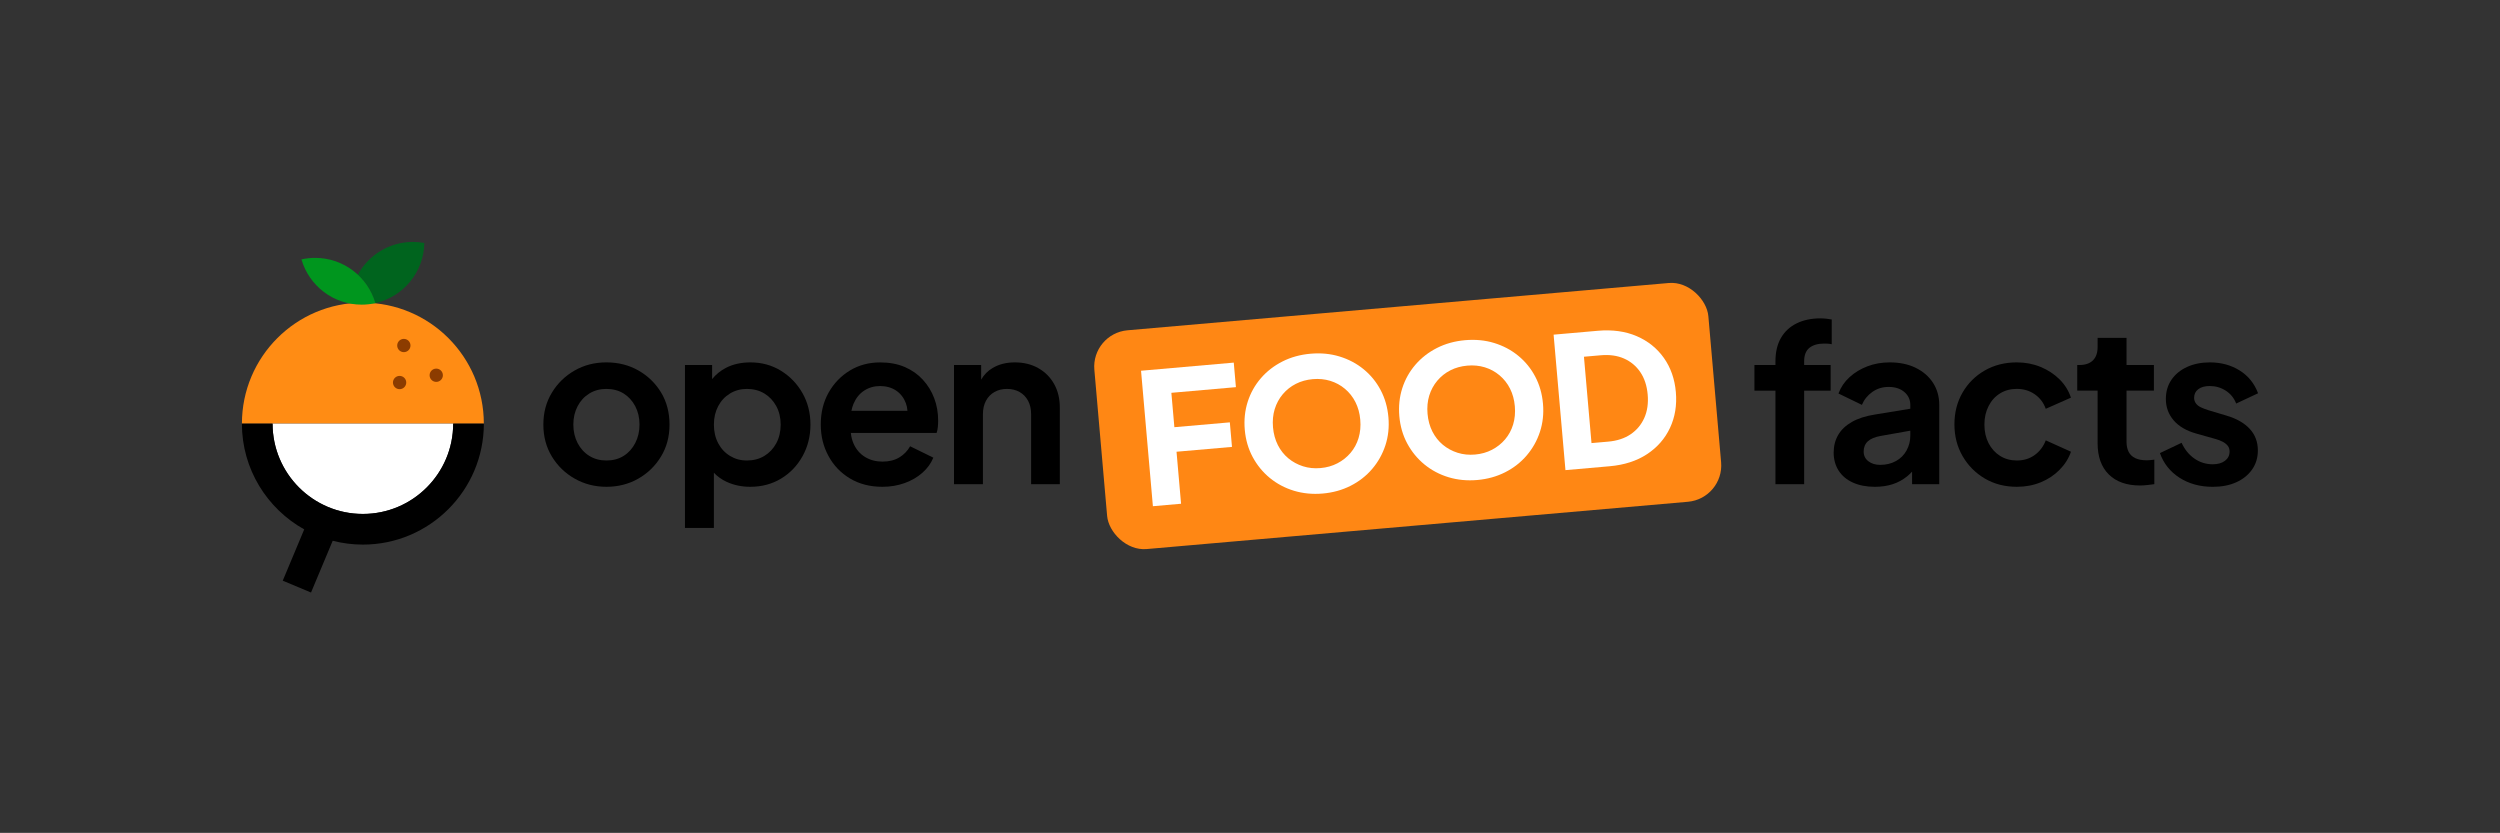 <svg viewBox="0 0 1012.39 337.27" xmlns="http://www.w3.org/2000/svg"><rect x="0" y="0" width="1012.39" height="337.27" fill="#333333" stroke="none"/><path d="m0 0h1012.39v337.27h-1012.39z" fill="none"/><rect fill="#ff8714" height="88.95" rx="14.78" transform="matrix(.996 -.087 .087 .996 -12.51 50.34)" width="249.64" x="445.39" y="123.94"/><g fill="#fff"><path d="m466.87 204.98-4.8-54.85 37.55-3.29.87 9.94-26.14 2.29 1.22 13.92 22.46-1.96.87 9.94-22.46 1.96 1.84 21.06-11.41 1z"/><path d="m535.65 199.86c-4.12.36-8.01-.02-11.67-1.13s-6.91-2.85-9.77-5.19c-2.85-2.35-5.16-5.17-6.94-8.48-1.77-3.31-2.84-6.97-3.19-11-.35-4.02.05-7.82 1.19-11.38 1.15-3.56 2.92-6.73 5.33-9.52 2.4-2.78 5.31-5.04 8.72-6.77s7.2-2.78 11.37-3.15 8.09 0 11.75 1.12 6.91 2.83 9.76 5.16c2.85 2.32 5.15 5.14 6.9 8.45s2.8 6.98 3.15 11c.35 4.03-.06 7.82-1.23 11.38s-2.96 6.75-5.36 9.56-5.31 5.08-8.72 6.81-7.18 2.78-11.3 3.14zm-.9-10.31c2.5-.22 4.78-.86 6.84-1.93s3.83-2.47 5.31-4.21 2.57-3.75 3.26-6.03c.69-2.29.92-4.75.69-7.41-.23-2.65-.89-5.03-1.96-7.14s-2.49-3.9-4.25-5.38-3.75-2.55-5.96-3.23c-2.21-.67-4.57-.9-7.07-.68s-4.78.85-6.84 1.9-3.83 2.45-5.31 4.21-2.56 3.77-3.26 6.03c-.69 2.26-.92 4.72-.69 7.37s.89 5.04 1.96 7.17c1.08 2.13 2.5 3.92 4.25 5.38 1.76 1.45 3.75 2.53 5.96 3.23s4.57.94 7.07.72z"/><path d="m598.24 194.38c-4.12.36-8.01-.02-11.67-1.13s-6.91-2.85-9.77-5.19c-2.85-2.35-5.16-5.17-6.94-8.48-1.77-3.31-2.84-6.97-3.19-11-.35-4.02.05-7.82 1.19-11.38 1.15-3.56 2.92-6.73 5.33-9.52 2.4-2.78 5.31-5.04 8.72-6.77s7.2-2.78 11.37-3.15c4.17-.36 8.09 0 11.75 1.12s6.91 2.83 9.76 5.16c2.85 2.32 5.15 5.14 6.9 8.45s2.8 6.98 3.15 11c.35 4.03-.06 7.82-1.23 11.38-1.17 3.57-2.96 6.75-5.36 9.56s-5.31 5.08-8.72 6.81-7.18 2.78-11.3 3.14zm-.9-10.31c2.5-.22 4.78-.86 6.84-1.93s3.83-2.47 5.31-4.21 2.57-3.75 3.26-6.03c.69-2.29.92-4.75.69-7.41-.23-2.65-.89-5.03-1.96-7.14s-2.49-3.9-4.25-5.38-3.75-2.55-5.96-3.23c-2.21-.67-4.57-.9-7.07-.68s-4.79.85-6.85 1.9-3.83 2.45-5.31 4.21-2.56 3.77-3.26 6.03c-.69 2.26-.92 4.72-.69 7.37s.89 5.04 1.96 7.17c1.08 2.13 2.5 3.92 4.25 5.38 1.76 1.45 3.75 2.53 5.96 3.23s4.57.94 7.07.72z"/><path d="m633.94 190.37-4.8-54.85 17.89-1.57c5.94-.52 11.2.21 15.77 2.18s8.24 4.92 11.01 8.83c2.76 3.91 4.38 8.52 4.84 13.82s-.33 10.13-2.37 14.49-5.15 7.91-9.31 10.65-9.21 4.37-15.15 4.89l-17.89 1.57zm10.54-10.94 6.77-.59c3.58-.31 6.61-1.31 9.09-2.98 2.47-1.68 4.32-3.89 5.54-6.64s1.67-5.9 1.36-9.43c-.31-3.58-1.31-6.61-2.98-9.09-1.68-2.47-3.88-4.31-6.6-5.51-2.73-1.2-5.88-1.64-9.46-1.32l-6.77.59 3.06 34.97z"/></g><path d="m737.25 128.92c-3.73 0-6.96.68-9.71 2.04s-4.86 3.33-6.34 5.9-2.22 5.72-2.22 9.45v1.51h-8.51v10.38h8.51v37.87h11.62v-37.87h10.73v-10.38h-10.73v-1.51c0-2.48.71-4.3 2.13-5.45s3.43-1.73 6.03-1.73c.41 0 .87.02 1.37.04.5.03 1.05.1 1.64.22v-10.02c-.59-.12-1.32-.22-2.17-.31-.86-.09-1.64-.13-2.35-.13z"/><path d="m775.73 148.92c-3.02-1.45-6.51-2.17-10.47-2.17-3.25 0-6.27.53-9.05 1.6-2.78 1.06-5.19 2.53-7.23 4.39s-3.53 4.07-4.48 6.61l9.49 4.61c.89-2.13 2.29-3.87 4.21-5.23s4.12-2.04 6.61-2.04c2.66 0 4.79.7 6.39 2.08 1.6 1.39 2.39 3.12 2.39 5.19v1.56l-14.28 2.34c-3.79.59-6.92 1.6-9.4 3.02s-4.33 3.18-5.54 5.28-1.82 4.48-1.82 7.14.68 5.22 2.04 7.32 3.3 3.71 5.81 4.83 5.45 1.69 8.83 1.69c2.66 0 5.07-.35 7.23-1.06s4.11-1.77 5.85-3.19c.71-.58 1.37-1.22 2-1.89v5.09h11v-32.11c0-3.37-.84-6.36-2.53-8.96s-4.04-4.63-7.05-6.08zm-3.64 33.48c-1.01 1.83-2.44 3.27-4.3 4.3-1.86 1.04-4.01 1.55-6.43 1.55-1.89 0-3.47-.49-4.75-1.46-1.27-.98-1.91-2.29-1.91-3.95s.56-3.09 1.69-4.12c1.12-1.03 2.84-1.76 5.14-2.17l12.06-2.14v2.05c0 2.13-.5 4.11-1.51 5.94z"/><path d="m809.94 159.3c1.98-1.21 4.24-1.82 6.79-1.82 2.72 0 5.13.72 7.23 2.17s3.59 3.41 4.48 5.9l10.2-4.52c-.95-2.84-2.5-5.32-4.66-7.45s-4.72-3.8-7.67-5.01c-2.96-1.21-6.15-1.82-9.58-1.82-4.85 0-9.18 1.09-12.99 3.28s-6.82 5.17-9 8.96c-2.19 3.78-3.28 8.07-3.28 12.86s1.11 9.09 3.33 12.9 5.22 6.83 9 9.05 8.1 3.33 12.95 3.33c3.49 0 6.71-.61 9.67-1.82s5.5-2.9 7.63-5.06 3.67-4.6 4.61-7.32l-10.2-4.61c-.95 2.48-2.44 4.46-4.48 5.94s-4.45 2.22-7.23 2.22c-2.54 0-4.81-.62-6.79-1.86s-3.53-2.96-4.66-5.14c-1.12-2.19-1.69-4.7-1.69-7.54s.56-5.28 1.69-7.49c1.12-2.22 2.67-3.93 4.66-5.14z"/><path d="m869.31 186.4c-1.89 0-3.45-.3-4.66-.89s-2.1-1.45-2.66-2.57-.84-2.48-.84-4.08v-20.67h11.09v-10.38h-11.09v-11h-11.71v3.73c0 2.37-.64 4.17-1.91 5.41s-3.09 1.86-5.45 1.86h-.89v10.38h8.25v21.29c0 5.44 1.51 9.65 4.52 12.64 3.02 2.99 7.24 4.48 12.68 4.48.89 0 1.86-.06 2.93-.18 1.06-.12 2.01-.24 2.84-.35v-9.93c-.53.06-1.08.12-1.64.18s-1.05.09-1.46.09z"/><path d="m901.92 168.39-7.72-2.31c-1.12-.35-2.11-.74-2.97-1.15s-1.52-.94-2-1.6c-.47-.65-.71-1.39-.71-2.22 0-1.48.56-2.65 1.69-3.5 1.12-.86 2.66-1.29 4.61-1.29 2.42 0 4.61.64 6.56 1.91s3.34 3 4.17 5.19l8.87-4.17c-1.48-3.96-3.96-7.04-7.45-9.22-3.49-2.19-7.51-3.28-12.06-3.28-3.49 0-6.58.62-9.27 1.86s-4.79 2.97-6.3 5.19-2.26 4.8-2.26 7.76c0 3.31 1.05 6.19 3.15 8.65 2.1 2.45 5.16 4.24 9.18 5.37l7.89 2.22c1.06.3 2.01.67 2.84 1.11s1.49.98 2 1.6c.5.62.75 1.41.75 2.35 0 1.54-.62 2.78-1.86 3.73s-2.9 1.42-4.97 1.42c-2.72 0-5.19-.77-7.41-2.31s-3.95-3.67-5.19-6.39l-8.78 4.17c1.48 4.2 4.12 7.53 7.94 9.98 3.81 2.45 8.29 3.68 13.44 3.68 3.67 0 6.86-.62 9.58-1.86s4.85-2.97 6.39-5.19 2.31-4.77 2.31-7.67c0-3.43-1.08-6.33-3.24-8.69s-5.22-4.14-9.18-5.32z"/><path d="m258.53 150.03c-3.84-2.19-8.16-3.28-12.95-3.28s-9.02 1.09-12.86 3.28-6.92 5.17-9.22 8.96c-2.31 3.78-3.46 8.1-3.46 12.95s1.15 9.17 3.46 12.95 5.39 6.77 9.27 8.96c3.87 2.19 8.14 3.28 12.82 3.28s9.02-1.09 12.86-3.28 6.92-5.17 9.22-8.96c2.31-3.78 3.46-8.1 3.46-12.95s-1.14-9.24-3.41-12.99c-2.28-3.75-5.34-6.73-9.18-8.91zm-1.29 29.4c-1.15 2.22-2.72 3.95-4.7 5.19s-4.3 1.86-6.96 1.86-4.91-.62-6.92-1.86-3.59-2.97-4.75-5.19c-1.15-2.22-1.73-4.71-1.73-7.49s.58-5.26 1.73-7.45 2.73-3.9 4.75-5.14c2.01-1.24 4.32-1.86 6.92-1.86s4.98.62 6.96 1.86 3.55 2.96 4.7 5.14c1.15 2.19 1.73 4.67 1.73 7.45s-.58 5.28-1.73 7.49z"/><path d="m316.23 150.12c-3.67-2.25-7.78-3.37-12.33-3.37-3.72 0-7.01.72-9.84 2.17-2.27 1.16-4.16 2.7-5.68 4.6v-5.71h-11v65.99h11.71v-22.37c1.42 1.51 3.12 2.74 5.1 3.66 2.93 1.36 6.13 2.04 9.62 2.04 4.67 0 8.84-1.11 12.51-3.33s6.56-5.25 8.69-9.09 3.19-8.1 3.19-12.77-1.08-8.99-3.24-12.77-5.07-6.8-8.74-9.05zm-1.86 29.36c-1.18 2.19-2.79 3.9-4.83 5.14s-4.39 1.86-7.05 1.86-4.83-.62-6.87-1.86-3.64-2.96-4.79-5.14c-1.15-2.19-1.73-4.7-1.73-7.54s.58-5.26 1.73-7.45 2.75-3.9 4.79-5.14 4.33-1.86 6.87-1.86 5.01.62 7.05 1.86 3.65 2.96 4.83 5.14c1.18 2.19 1.77 4.67 1.77 7.45s-.59 5.35-1.77 7.54z"/><path d="m373.71 153.76c-2.01-2.19-4.45-3.9-7.32-5.14s-6.19-1.86-9.98-1.86c-4.55 0-8.63 1.09-12.24 3.28s-6.47 5.16-8.6 8.91c-2.13 3.76-3.19 8.06-3.19 12.9s1.03 8.93 3.1 12.77 4.98 6.89 8.74 9.14c3.75 2.25 8.12 3.37 13.08 3.37 3.25 0 6.27-.5 9.05-1.51 2.78-1 5.17-2.39 7.18-4.17 2.01-1.77 3.49-3.81 4.43-6.12l-9.4-4.61c-1.06 1.89-2.53 3.4-4.39 4.52s-4.12 1.69-6.79 1.69-5.01-.62-7.05-1.86-3.58-3-4.61-5.28c-.62-1.37-1.01-2.86-1.17-4.48h34.74c.24-.71.4-1.49.49-2.35s.13-1.73.13-2.62c0-3.25-.53-6.28-1.6-9.09-1.06-2.81-2.6-5.31-4.61-7.49zm-28.92 12.59c.2-1.02.48-1.96.85-2.84.98-2.31 2.41-4.08 4.3-5.32s4.05-1.86 6.47-1.86 4.71.62 6.52 1.86c1.8 1.24 3.1 2.93 3.9 5.06.36.97.58 2.01.65 3.1h-22.7z"/><path d="m420.44 149.06c-2.75-1.54-5.9-2.31-9.45-2.31s-6.43.75-9 2.26c-1.99 1.16-3.53 2.75-4.66 4.74v-5.93h-11v48.25h11.71v-28.29c0-2.13.41-3.96 1.24-5.5s1.98-2.72 3.46-3.55 3.16-1.24 5.06-1.24 3.58.41 5.06 1.24 2.63 2.01 3.46 3.55 1.24 3.37 1.24 5.5v28.29h11.62v-31.04c0-3.61-.77-6.79-2.31-9.53-1.54-2.75-3.68-4.89-6.43-6.43z"/><path d="m97.97 171.55c0-27.05 21.93-48.98 48.98-48.98s48.98 21.93 48.98 48.98z" fill="#ff8c14"/><path d="m183.52 171.55c0 20.2-16.37 36.57-36.57 36.57s-36.57-16.37-36.57-36.57h73.13z" fill="#fff"/><circle cx="163.54" cy="139.92" fill="#8c3c00" r="2.69"/><circle cx="176.66" cy="151.96" fill="#8c3c00" r="2.69"/><circle cx="161.82" cy="154.91" fill="#8c3c00" r="2.69"/><path d="m123.2 214.37-8.7 20.78 11.45 4.8 8.78-20.96c3.91 1.01 8.01 1.55 12.23 1.55 27.01 0 48.98-21.97 48.98-48.98h-12.42c0 20.16-16.4 36.57-36.57 36.57s-36.57-16.4-36.57-36.57h-12.42c0 18.39 10.2 34.44 25.23 42.82z"/><path d="m167.21 97.97c-9.63 0-18 5.37-22.31 13.27 3.32 3.08 5.81 7.03 7.11 11.5 11.21-2.52 19.62-12.42 19.82-24.34-1.5-.28-3.04-.43-4.62-.43z" fill="#00641e"/><path d="m127.62 104.43c-1.91 0-3.76.22-5.55.61 3.07 10.59 12.83 18.33 24.4 18.33 1.91 0 3.76-.22 5.55-.61-3.07-10.59-12.83-18.33-24.4-18.33z" fill="#00961e"/></svg>
